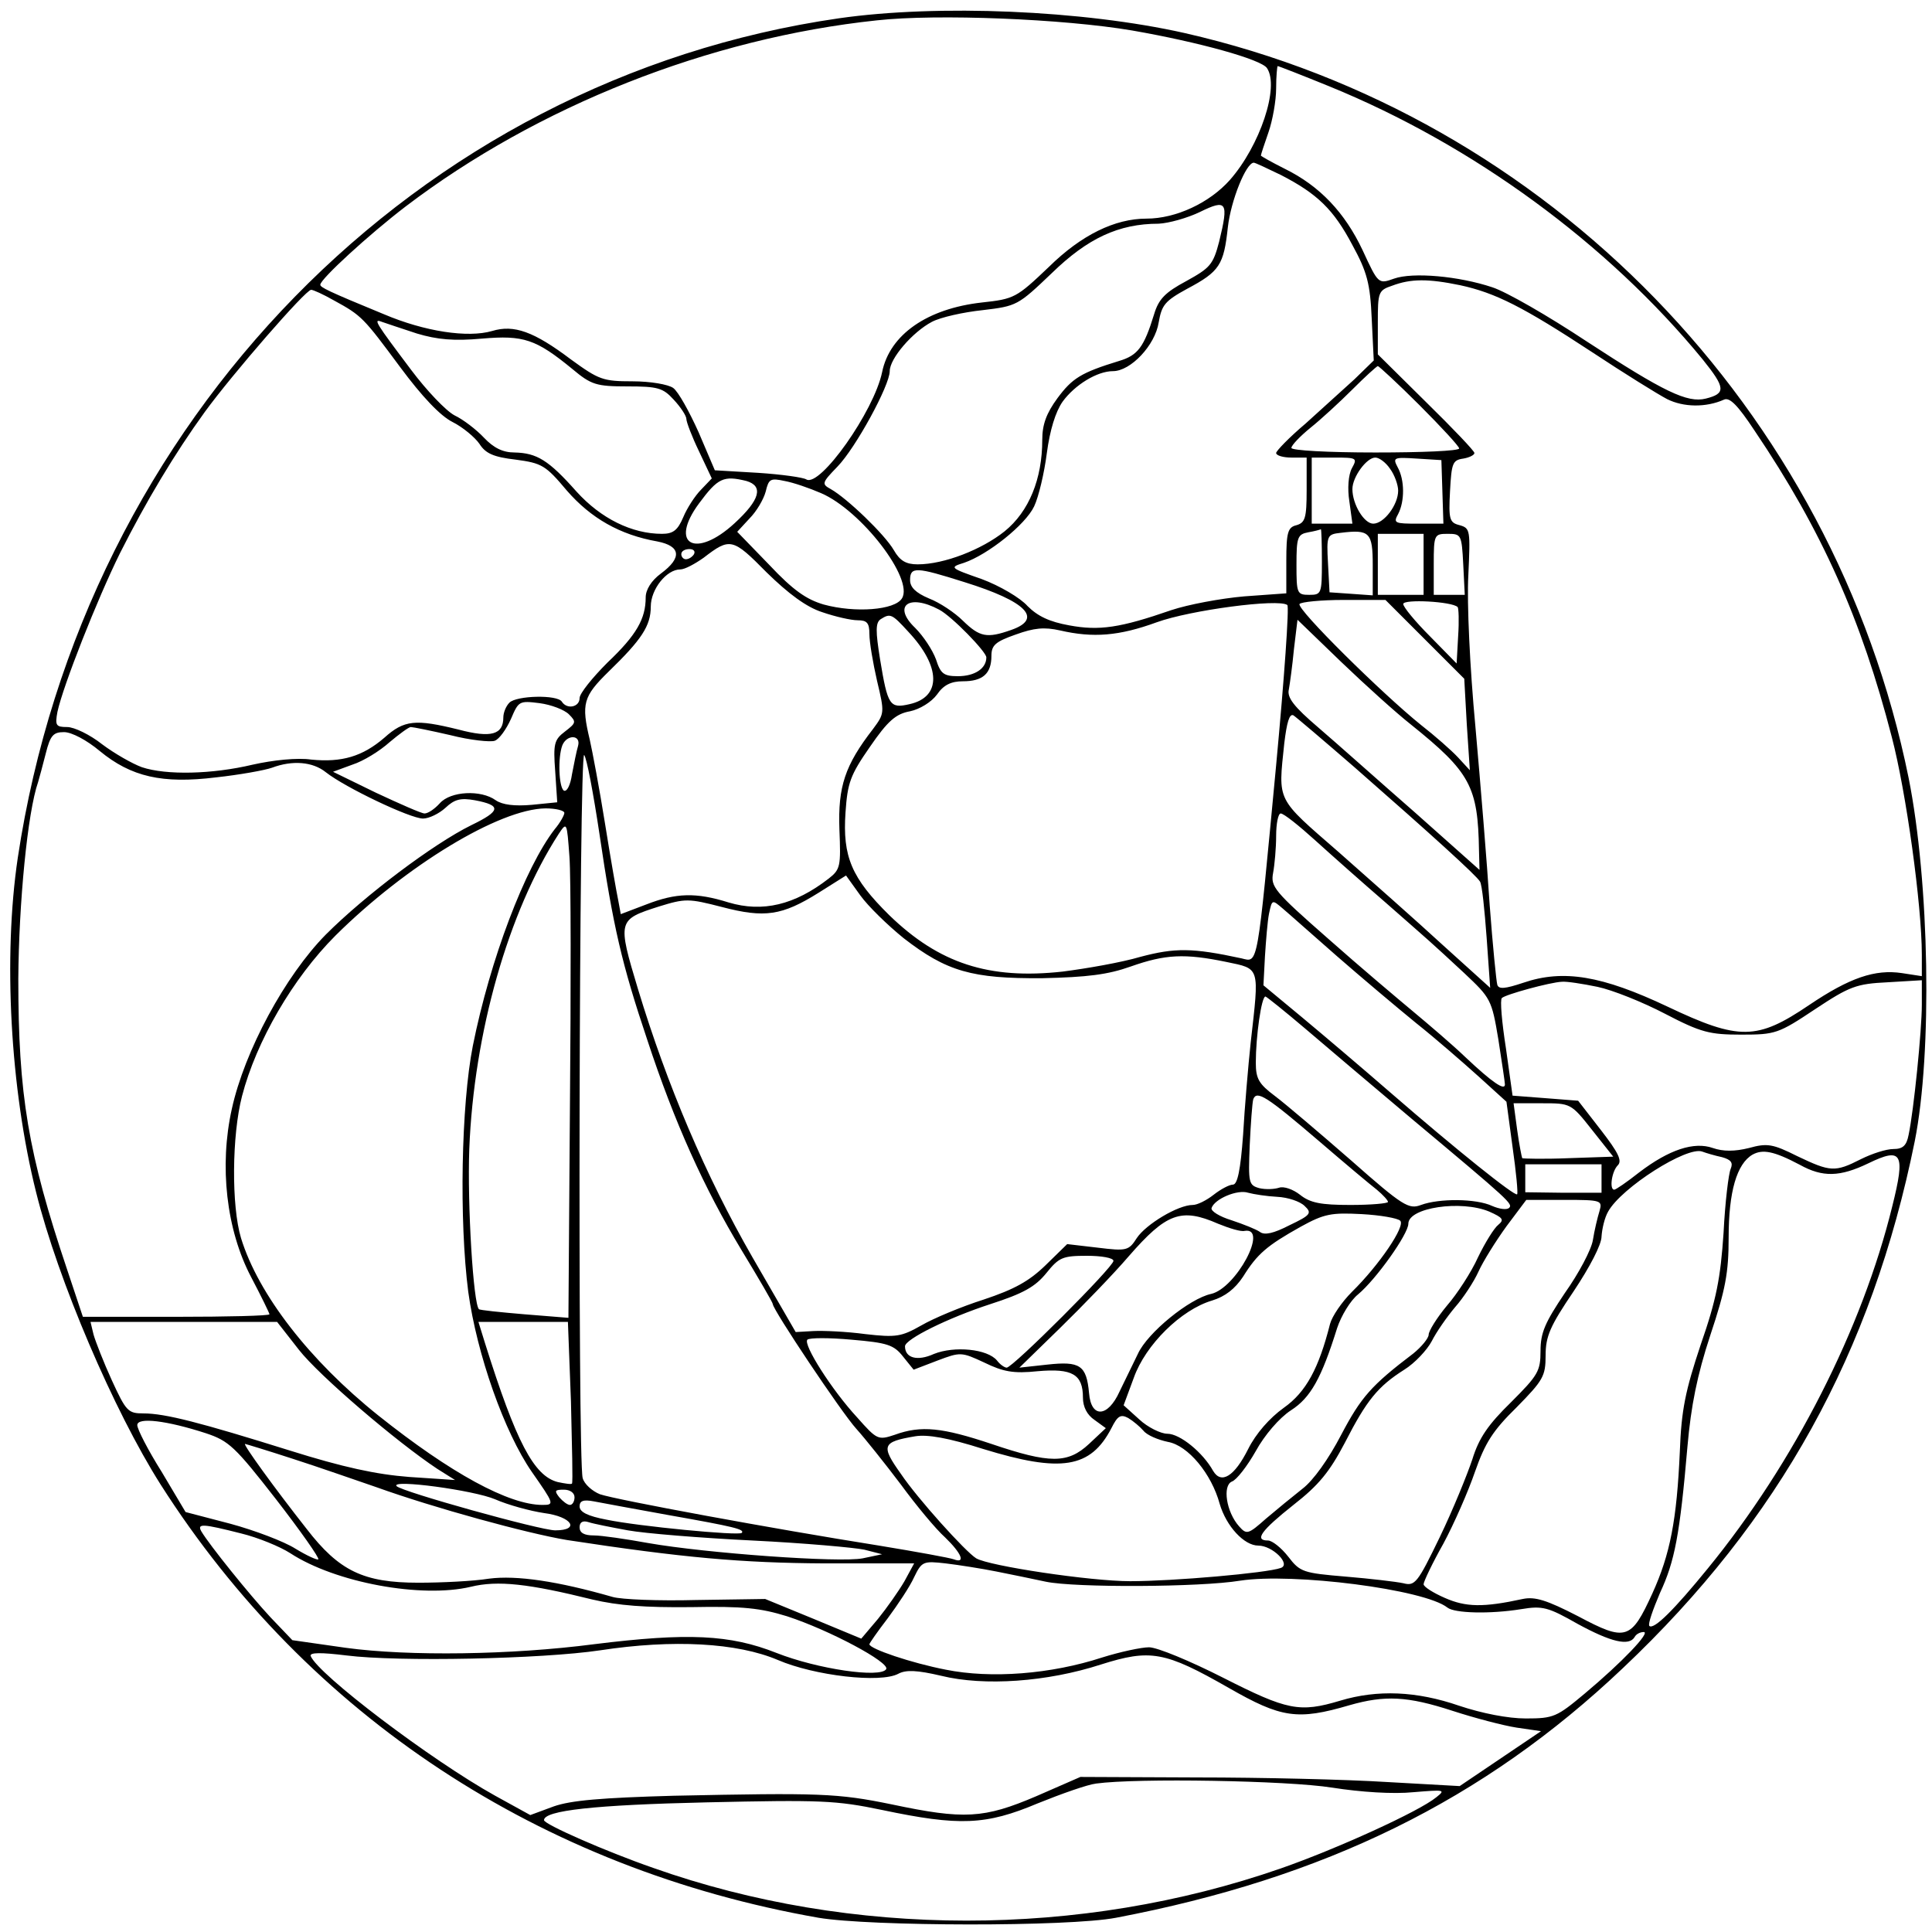 <?xml version="1.0" standalone="no"?>
<!DOCTYPE svg PUBLIC "-//W3C//DTD SVG 20010904//EN"
 "http://www.w3.org/TR/2001/REC-SVG-20010904/DTD/svg10.dtd">
<svg version="1.0" xmlns="http://www.w3.org/2000/svg"
 width="380pt" height="380pt" viewBox="0 0 380 380"
 preserveAspectRatio="xMidYMid meet">
<g transform="translate(0,380) scale(0.1,-0.1)"
fill="#000000" stroke="none">
<g>
<path d="M1650 3764 c-830 -120 -1485 -790 -1615 -1651 -29 -195 -15 -454 36
-658 43 -173 153 -430 245 -575 290 -455 747 -756 1294 -852 101 -17 491 -18
585 0 410 78 723 231 997 491 308 291 490 621 574 1036 35 175 29 510 -12 715
-147 724 -708 1302 -1424 1465 -200 45 -485 57 -680 29z m577 -24 c132 -23
254 -57 265 -74 25 -37 -14 -153 -73 -220 -40 -45 -106 -76 -164 -76 -62 0
-128 -32 -192 -95 -64 -61 -68 -63 -132 -70 -107 -12 -181 -63 -196 -137 -16
-77 -122 -227 -149 -211 -6 4 -49 10 -95 13 l-85 5 -32 75 c-18 40 -40 80 -50
87 -10 7 -45 13 -80 13 -58 0 -66 3 -121 43 -73 55 -112 69 -155 56 -48 -14
-133 -1 -213 33 -112 46 -125 53 -125 58 0 11 96 99 168 154 259 197 596 331
927 366 118 13 367 3 502 -20z m388 -110 c282 -115 547 -309 734 -537 45 -56
46 -67 6 -77 -36 -9 -82 13 -235 113 -74 49 -157 97 -185 106 -66 22 -156 30
-193 17 -31 -11 -31 -11 -62 56 -35 74 -84 126 -153 160 -26 13 -47 25 -47 26
0 2 7 23 15 46 8 23 15 62 15 86 0 24 2 44 3 44 2 0 48 -18 102 -40z m-96
-174 c72 -37 104 -68 141 -138 29 -53 35 -76 38 -145 l4 -82 -38 -37 c-22 -20
-65 -59 -96 -87 -32 -27 -58 -54 -58 -58 0 -5 14 -9 30 -9 l30 0 0 -64 c0 -55
-3 -64 -20 -69 -17 -4 -20 -14 -20 -70 l0 -64 -83 -6 c-46 -4 -110 -16 -143
-27 -101 -35 -142 -41 -201 -30 -39 7 -62 18 -82 38 -14 16 -55 40 -90 53 -63
22 -64 23 -35 32 47 16 121 75 138 111 9 19 20 66 25 105 6 45 17 81 31 101
24 33 68 60 99 60 35 0 83 51 90 96 6 34 12 42 56 66 64 34 72 47 80 121 6 53
36 127 51 127 3 0 26 -11 53 -24z m-121 -131 c-12 -46 -18 -52 -65 -78 -41
-22 -54 -35 -63 -65 -20 -65 -32 -81 -69 -92 -75 -23 -92 -34 -121 -73 -22
-30 -30 -52 -30 -82 0 -77 -26 -141 -74 -180 -45 -36 -119 -65 -171 -65 -23 0
-35 7 -47 28 -18 31 -92 102 -124 120 -18 10 -18 12 13 44 36 37 103 160 103
188 0 25 45 77 83 97 17 9 62 19 100 23 67 8 69 9 136 73 70 68 131 97 210 97
20 1 56 11 81 23 53 26 57 20 38 -58z m474 -86 c69 -15 123 -42 260 -132 62
-41 128 -82 147 -92 32 -16 76 -17 112 -1 11 5 27 -11 60 -61 133 -197 210
-371 270 -603 28 -107 59 -330 59 -428 l0 -42 -39 6 c-53 8 -103 -9 -183 -63
-102 -69 -137 -70 -278 -3 -129 61 -205 74 -284 47 -36 -12 -48 -13 -51 -4 -2
7 -9 77 -15 157 -5 80 -18 237 -28 350 -11 117 -17 245 -14 298 4 89 4 93 -17
99 -20 5 -22 11 -19 67 3 55 5 61 26 64 12 2 22 7 22 11 0 4 -43 49 -95 100
l-95 94 0 63 c0 59 1 63 28 72 37 14 71 14 134 1z m-2215 -30 c55 -30 58 -34
130 -131 43 -58 79 -96 103 -108 20 -10 44 -30 53 -43 12 -19 28 -26 71 -31
52 -7 59 -11 101 -61 47 -54 104 -87 178 -100 46 -9 49 -32 7 -63 -19 -14 -30
-32 -30 -47 0 -42 -18 -74 -75 -128 -30 -30 -55 -61 -55 -70 0 -18 -25 -23
-35 -7 -9 14 -89 12 -103 -2 -7 -7 -12 -20 -12 -29 0 -34 -24 -41 -88 -24 -85
21 -107 19 -146 -16 -43 -37 -84 -49 -144 -43 -27 4 -75 -1 -115 -10 -80 -19
-170 -21 -218 -5 -19 7 -54 27 -78 45 -24 19 -55 34 -69 34 -22 0 -24 3 -19
30 11 51 78 221 123 312 52 103 107 195 167 278 54 74 198 240 209 240 4 0 24
-9 45 -21z m163 -65 c40 -12 73 -15 128 -10 82 7 106 -1 178 -60 37 -31 47
-34 108 -34 60 0 70 -3 91 -26 14 -15 25 -32 25 -38 0 -6 11 -35 25 -64 l25
-53 -21 -22 c-12 -12 -28 -37 -35 -54 -11 -26 -20 -33 -42 -33 -59 0 -120 30
-168 83 -55 62 -78 76 -122 77 -23 0 -41 9 -60 29 -15 16 -41 36 -58 44 -17 9
-55 49 -85 89 -70 93 -76 102 -58 95 8 -3 39 -13 69 -23z m1972 -141 c43 -43
78 -81 78 -85 0 -5 -74 -8 -165 -8 -93 0 -165 4 -165 9 0 5 17 23 38 40 20 16
57 50 82 75 25 25 47 45 50 46 2 0 40 -35 82 -77z m-133 -124 c-7 -13 -9 -40
-5 -65 l6 -44 -40 0 -40 0 0 65 0 65 45 0 c44 0 45 -1 34 -21z m75 -1 c9 -12
16 -32 16 -43 0 -28 -28 -65 -49 -65 -18 0 -41 38 -41 68 0 24 28 62 45 62 8
0 21 -10 29 -22z m103 -45 l2 -63 -50 0 c-46 0 -49 1 -39 19 13 25 13 67 -1
92 -10 19 -8 20 38 17 l48 -3 2 -62z m-1369 21 c34 -10 27 -37 -23 -83 -77
-71 -130 -42 -70 39 37 50 48 55 93 44z m147 -24 c79 -34 183 -169 159 -207
-14 -23 -92 -29 -154 -12 -34 10 -60 28 -107 78 l-63 65 24 26 c14 14 28 38
32 53 6 25 9 27 37 21 17 -3 49 -14 72 -24z m985 -135 c0 -63 -1 -65 -25 -65
-24 0 -25 3 -25 59 0 54 2 60 23 64 12 2 23 5 25 6 1 0 2 -28 2 -64z m100 -7
l0 -59 -42 3 -43 3 -3 57 c-3 55 -2 57 25 60 57 7 63 1 63 -64z m100 2 l0 -60
-45 0 -45 0 0 60 0 60 45 0 45 0 0 -60z m78 0 l3 -60 -31 0 -30 0 0 60 c0 59
1 60 28 60 26 0 27 -2 30 -60z m-1261 -94 c26 -9 57 -16 70 -16 18 0 23 -5 23
-27 0 -16 7 -57 15 -92 15 -63 15 -64 -8 -95 -55 -71 -69 -113 -66 -197 3 -73
2 -79 -21 -97 -67 -52 -130 -67 -197 -47 -64 20 -103 19 -162 -4 l-50 -19 -5
27 c-3 14 -15 82 -26 151 -11 69 -25 143 -30 165 -17 71 -13 85 37 134 65 63
83 90 83 128 0 34 31 73 58 73 9 0 29 11 46 23 52 40 57 39 124 -29 43 -42 78
-68 109 -78z m-252 114 c-3 -5 -10 -10 -16 -10 -5 0 -9 5 -9 10 0 6 7 10 16
10 8 0 12 -4 9 -10z m532 -55 c122 -38 155 -72 92 -94 -48 -17 -62 -14 -95 18
-16 16 -46 36 -67 44 -26 11 -37 22 -37 36 0 27 12 26 107 -4z m-50 -54 c25
-13 93 -83 93 -94 0 -22 -23 -37 -56 -37 -28 0 -34 5 -43 33 -7 19 -25 46 -41
62 -45 43 -13 68 47 36z m663 -306 c-38 -402 -35 -388 -68 -380 -97 21 -131
21 -199 3 -37 -11 -106 -23 -153 -29 -145 -16 -243 16 -341 111 -74 73 -92
115 -86 202 4 58 9 73 48 129 35 51 51 65 79 70 19 4 42 18 53 33 13 19 28 26
51 26 39 0 56 15 56 50 0 21 8 28 48 42 36 13 56 15 87 8 65 -15 116 -11 190
16 66 24 240 47 257 34 4 -3 -6 -144 -22 -315z m292 248 l78 -78 5 -90 6 -90
-23 25 c-13 14 -46 43 -73 64 -77 62 -245 228 -239 238 3 4 42 8 87 8 l82 0
77 -77z m65 63 c2 -2 3 -28 1 -57 l-3 -54 -52 53 c-29 29 -53 58 -53 64 0 10
96 5 107 -6z m-1081 -48 c65 -69 66 -129 3 -143 -39 -9 -43 -3 -58 88 -9 56
-9 72 1 79 19 12 22 11 54 -24z m989 -183 c117 -94 132 -122 134 -248 l1 -38
-127 113 c-71 62 -156 138 -190 167 -48 41 -62 59 -58 75 2 11 7 47 10 79 l7
58 86 -83 c48 -46 109 -101 137 -123z m-1656 20 c15 -15 14 -17 -8 -34 -21
-16 -23 -24 -19 -78 l4 -61 -50 -5 c-34 -3 -58 0 -71 9 -29 21 -89 18 -110 -6
-10 -11 -23 -20 -30 -20 -6 0 -49 19 -96 41 l-84 41 38 14 c22 7 54 27 73 44
19 16 38 30 42 30 4 0 39 -7 78 -16 39 -10 79 -14 87 -11 9 3 23 23 32 43 15
35 16 36 56 31 23 -3 49 -13 58 -22z m1545 -104 c153 -134 240 -213 247 -225
4 -6 9 -56 13 -110 l7 -99 -93 84 c-51 47 -144 129 -205 183 -124 108 -119 98
-107 214 5 41 10 59 18 55 6 -4 60 -50 120 -102z m-2468 32 c62 -51 123 -65
229 -52 46 5 96 14 110 19 40 15 80 12 106 -9 38 -30 166 -91 191 -91 12 0 32
10 44 21 18 17 30 20 58 15 53 -10 51 -21 -7 -49 -75 -37 -209 -138 -286 -215
-80 -81 -160 -229 -185 -343 -25 -112 -11 -238 38 -331 20 -38 36 -71 36 -73
0 -3 -83 -5 -183 -5 l-184 0 -31 93 c-77 229 -96 343 -96 572 1 148 18 327 39
387 2 7 9 32 15 56 9 36 15 42 36 42 15 0 45 -16 70 -37z m941 10 c-3 -10 -8
-35 -12 -56 -3 -21 -10 -35 -16 -32 -10 7 -12 65 -3 89 9 22 37 21 31 -1z m42
-173 c27 -183 44 -256 94 -405 54 -164 112 -292 185 -413 34 -56 62 -104 62
-107 0 -11 135 -213 164 -245 18 -20 57 -69 88 -110 30 -41 69 -88 87 -104 32
-31 41 -52 17 -43 -8 3 -74 15 -147 27 -208 33 -517 90 -549 101 -15 6 -31 20
-34 32 -10 36 -7 1432 3 1422 5 -6 18 -75 30 -155z m-69 41 c0 -4 -8 -19 -19
-32 -58 -75 -127 -256 -161 -426 -23 -117 -27 -344 -9 -484 17 -123 71 -276
125 -354 44 -63 45 -65 21 -65 -66 0 -180 62 -323 176 -135 108 -236 238 -270
349 -19 63 -18 202 2 279 28 108 100 232 184 316 138 137 322 249 413 250 20
0 37 -4 37 -9z m1477 -54 c32 -29 94 -84 138 -122 91 -80 85 -74 155 -139 52
-49 54 -52 67 -130 7 -45 13 -85 13 -89 0 -13 -25 4 -77 53 -26 25 -73 65
-103 90 -30 25 -106 89 -168 144 -106 93 -113 102 -108 129 3 16 6 49 6 73 0
24 4 44 9 44 6 0 36 -24 68 -53z m-1466 -520 l-3 -419 -87 7 c-47 4 -87 8 -89
10 -11 10 -23 205 -19 315 9 229 77 467 176 620 16 24 16 23 21 -45 3 -38 3
-258 1 -488z m656 328 c85 -66 135 -80 273 -79 89 2 129 7 174 23 68 24 106
26 188 9 67 -14 65 -8 48 -158 -5 -47 -12 -129 -15 -182 -5 -69 -11 -98 -20
-98 -7 0 -24 -9 -38 -20 -14 -11 -32 -20 -41 -20 -29 0 -92 -38 -110 -65 -16
-25 -20 -26 -77 -19 l-60 7 -43 -42 c-32 -31 -61 -47 -121 -67 -44 -14 -99
-37 -123 -51 -39 -22 -49 -24 -110 -17 -37 5 -83 7 -102 6 l-35 -2 -85 147
c-92 160 -168 339 -225 527 -41 136 -40 137 41 163 52 16 58 16 124 -1 84 -22
118 -17 190 28 l54 34 28 -39 c15 -21 54 -59 85 -84z m853 -36 c47 -41 117
-100 155 -131 39 -31 94 -79 124 -106 l54 -49 12 -89 c7 -49 11 -91 9 -93 -4
-5 -120 88 -248 199 -54 47 -133 114 -175 149 l-76 63 3 57 c2 31 5 69 8 84 6
28 6 28 27 10 12 -10 60 -53 107 -94z m512 -60 c29 -6 89 -30 133 -53 71 -37
88 -41 150 -41 67 0 73 2 145 50 68 45 81 50 143 53 l67 4 0 -48 c0 -51 -16
-209 -26 -256 -4 -21 -11 -28 -30 -28 -14 0 -42 -9 -64 -20 -51 -26 -60 -25
-125 6 -48 24 -59 26 -95 16 -28 -7 -51 -7 -71 0 -37 13 -86 -3 -145 -48 -24
-19 -46 -34 -49 -34 -10 0 -5 36 7 48 9 9 1 25 -33 69 l-45 58 -64 5 -65 5
-13 93 c-8 51 -12 96 -8 99 7 7 95 31 118 32 9 1 41 -4 70 -10z m-575 -82 c40
-34 134 -114 209 -177 196 -164 200 -168 192 -176 -5 -4 -19 -2 -33 4 -32 15
-105 15 -140 2 -24 -9 -35 -3 -138 88 -62 54 -129 111 -149 126 -32 24 -38 34
-38 66 0 51 11 130 19 130 3 -1 38 -29 78 -63z m28 -222 c50 -43 100 -85 113
-95 12 -10 22 -21 22 -24 0 -3 -33 -6 -74 -6 -58 0 -79 4 -99 20 -14 11 -32
17 -41 14 -9 -3 -26 -4 -39 -1 -21 6 -22 10 -19 84 2 43 5 84 7 91 7 18 26 6
130 -83z m536 23 l42 -53 -88 -3 c-48 -2 -89 -1 -91 0 -1 2 -6 27 -10 56 l-7
52 56 0 c56 0 57 0 98 -52z m256 -54 c18 -5 22 -11 17 -23 -4 -9 -11 -65 -14
-126 -6 -89 -14 -131 -45 -220 -30 -90 -38 -128 -41 -210 -6 -135 -19 -202
-54 -279 -42 -92 -52 -95 -146 -45 -62 32 -85 39 -109 34 -78 -17 -112 -16
-153 2 -23 10 -42 22 -42 27 0 5 17 41 39 80 21 39 49 103 62 141 20 57 35 81
82 127 52 53 57 61 57 102 0 38 9 58 55 126 32 48 55 92 55 108 1 15 6 37 13
49 26 47 155 129 185 118 8 -3 25 -8 39 -11z m153 -15 c45 -25 79 -24 135 3
66 32 73 20 47 -84 -59 -241 -193 -505 -363 -713 -66 -81 -106 -121 -115 -113
-3 4 7 32 21 65 29 62 39 114 54 288 7 80 19 140 45 219 30 90 36 123 36 192
0 90 16 145 47 163 20 11 42 7 93 -20z m-390 -27 l0 -28 -75 0 -75 1 0 28 0
27 75 0 75 0 0 -28z m-638 -36 c21 -1 45 -9 54 -18 15 -14 12 -18 -30 -38 -31
-16 -49 -20 -58 -13 -7 5 -32 15 -56 23 -23 7 -41 18 -39 24 6 18 51 37 72 30
11 -3 37 -7 57 -8z m634 -28 c-4 -13 -10 -38 -13 -57 -3 -19 -28 -66 -55 -104
-39 -58 -48 -78 -48 -114 0 -40 -5 -48 -58 -101 -45 -44 -63 -70 -76 -112 -10
-30 -38 -99 -64 -153 -44 -91 -49 -97 -72 -91 -14 3 -65 9 -113 13 -84 7 -90
9 -113 39 -14 18 -32 32 -40 32 -28 0 -13 20 50 70 50 39 71 65 101 122 43 84
65 111 117 144 21 13 45 39 54 56 9 18 30 48 46 67 16 18 37 50 46 70 9 20 34
60 55 89 l39 52 75 0 c73 0 75 -1 69 -22z m-217 -1 c27 -12 30 -16 18 -26 -8
-6 -26 -35 -40 -64 -13 -29 -41 -72 -61 -95 -20 -24 -36 -50 -36 -57 0 -7 -14
-24 -30 -37 -83 -63 -103 -86 -142 -160 -25 -48 -55 -90 -76 -106 -19 -15 -52
-42 -72 -59 -35 -31 -38 -32 -53 -15 -25 28 -33 80 -14 88 9 3 30 30 47 60 17
31 46 65 69 80 39 25 60 63 91 162 8 24 26 54 41 66 36 30 99 119 99 139 0 32
104 47 159 24z m-175 -18 c11 -10 -41 -87 -95 -140 -20 -20 -39 -48 -43 -63
-22 -87 -47 -134 -91 -165 -28 -20 -55 -51 -70 -81 -27 -54 -53 -70 -69 -43
-20 36 -65 73 -90 73 -13 0 -39 13 -55 28 l-31 28 20 54 c23 65 93 134 154
152 26 8 45 23 61 47 28 45 47 61 113 98 47 26 61 28 120 25 37 -2 71 -8 76
-13z m-358 -6 c22 -9 45 -16 52 -14 48 8 -17 -113 -66 -124 -42 -9 -125 -76
-144 -118 -10 -20 -26 -54 -36 -74 -23 -51 -56 -53 -60 -3 -5 55 -18 63 -82
56 l-55 -6 80 78 c44 43 105 106 135 141 74 85 103 96 176 64z m-206 -73 c0
-12 -198 -210 -210 -210 -4 0 -13 6 -19 14 -19 23 -84 29 -124 13 -33 -15 -57
-8 -57 15 0 14 85 56 168 83 65 21 88 34 110 61 25 31 32 34 80 34 28 0 52 -4
52 -10z m-1602 -175 c40 -51 192 -181 272 -234 l35 -22 -90 6 c-65 5 -130 19
-235 52 -176 55 -245 73 -288 73 -30 0 -34 4 -62 65 -16 35 -32 76 -36 90 l-6
25 184 0 183 0 43 -55z m535 -102 c2 -87 4 -159 2 -161 -1 -2 -14 0 -28 3 -47
12 -82 79 -143 273 l-13 42 88 0 88 0 6 -157z m653 89 l21 -26 47 18 c45 17
47 17 92 -4 37 -18 57 -22 105 -17 68 6 89 -6 89 -52 0 -18 8 -34 23 -44 l22
-16 -33 -31 c-42 -39 -77 -39 -192 0 -96 32 -138 37 -190 18 -33 -11 -35 -10
-74 34 -50 54 -107 144 -98 153 4 4 43 4 87 0 70 -6 83 -10 101 -33z m473
-146 c7 -9 29 -18 48 -22 40 -7 86 -63 102 -122 13 -44 48 -82 76 -82 28 0 65
-37 44 -44 -28 -10 -211 -26 -296 -26 -79 0 -278 30 -303 45 -21 13 -115 117
-148 166 -40 56 -37 63 28 74 24 4 65 -3 134 -25 153 -47 211 -38 252 41 12
24 18 28 33 20 10 -6 23 -17 30 -25z m-1844 -5 c45 -15 57 -26 138 -130 48
-62 86 -116 83 -118 -2 -2 -22 7 -45 21 -22 14 -80 36 -128 49 l-88 23 -47 79
c-27 43 -48 84 -48 92 0 16 58 9 135 -16z m170 -50 c50 -16 124 -42 165 -56
114 -41 297 -91 375 -104 229 -35 343 -45 507 -46 l176 0 -19 -35 c-11 -19
-35 -53 -52 -74 l-33 -39 -94 39 -95 39 -135 -2 c-74 -2 -148 1 -165 6 -108
31 -189 43 -243 36 -31 -5 -94 -8 -139 -8 -108 0 -156 23 -220 106 -63 80
-126 167 -121 167 1 0 44 -13 93 -29z m399 -80 c25 -11 69 -23 96 -27 55 -7
72 -34 22 -34 -29 0 -302 76 -312 87 -12 14 152 -8 194 -26z m156 4 c0 -8 -4
-15 -9 -15 -5 0 -14 7 -21 15 -10 13 -9 15 9 15 12 0 21 -6 21 -15z m185 -35
c130 -23 150 -28 144 -35 -6 -6 -204 13 -266 26 -37 7 -53 15 -53 26 0 11 7
14 28 10 15 -3 81 -15 147 -27z m-80 -30 c33 -6 143 -15 245 -20 102 -5 201
-14 220 -18 l35 -9 -38 -8 c-45 -9 -308 10 -422 30 -44 8 -92 15 -107 15 -19
0 -28 5 -28 16 0 10 6 14 18 10 9 -3 44 -10 77 -16z m-761 -6 c33 -8 77 -26
97 -39 89 -58 258 -89 355 -66 53 13 114 6 239 -25 51 -12 104 -16 195 -15
102 2 136 -2 188 -18 83 -27 203 -91 195 -104 -11 -18 -135 0 -216 32 -91 36
-174 40 -359 17 -161 -21 -364 -24 -488 -7 l-105 15 -43 45 c-41 44 -120 142
-136 169 -9 16 3 15 78 -4z m1486 -75 c30 -6 74 -15 97 -20 57 -12 303 -11
382 2 104 16 363 -17 408 -53 14 -11 83 -13 145 -3 42 7 53 4 111 -29 66 -36
101 -44 112 -26 3 6 11 10 18 10 14 0 -42 -59 -116 -121 -55 -46 -61 -49 -116
-49 -35 0 -86 10 -131 25 -84 29 -161 32 -234 10 -80 -24 -104 -19 -230 45
-65 33 -130 60 -146 60 -15 0 -57 -9 -92 -20 -101 -33 -219 -42 -308 -24 -67
13 -150 41 -150 50 0 2 16 25 36 51 20 27 44 63 52 81 15 31 18 32 62 27 25
-3 70 -10 100 -16z m-430 -174 c72 -31 202 -46 237 -27 15 8 37 7 84 -4 85
-21 209 -12 314 22 98 31 126 26 252 -46 103 -59 135 -64 237 -34 70 20 114
18 203 -11 43 -14 100 -29 126 -33 l48 -7 -80 -54 -80 -54 -143 8 c-79 5 -246
9 -373 9 l-230 1 -87 -38 c-103 -44 -142 -46 -284 -16 -107 22 -142 23 -429
17 -142 -4 -202 -9 -236 -21 l-46 -17 -69 38 c-126 70 -349 239 -363 275 -2 7
21 7 70 1 103 -13 385 -7 499 10 144 22 270 15 350 -19z m1090 -251 c57 -9
121 -13 160 -9 61 5 64 5 45 -10 -34 -28 -197 -102 -306 -140 -394 -137 -844
-137 -1234 1 -95 33 -215 86 -215 94 0 19 99 30 320 35 224 5 254 4 345 -15
152 -32 204 -30 306 13 47 19 98 37 115 39 80 11 376 6 464 -8z"/>
</g>
</g>
</svg>
